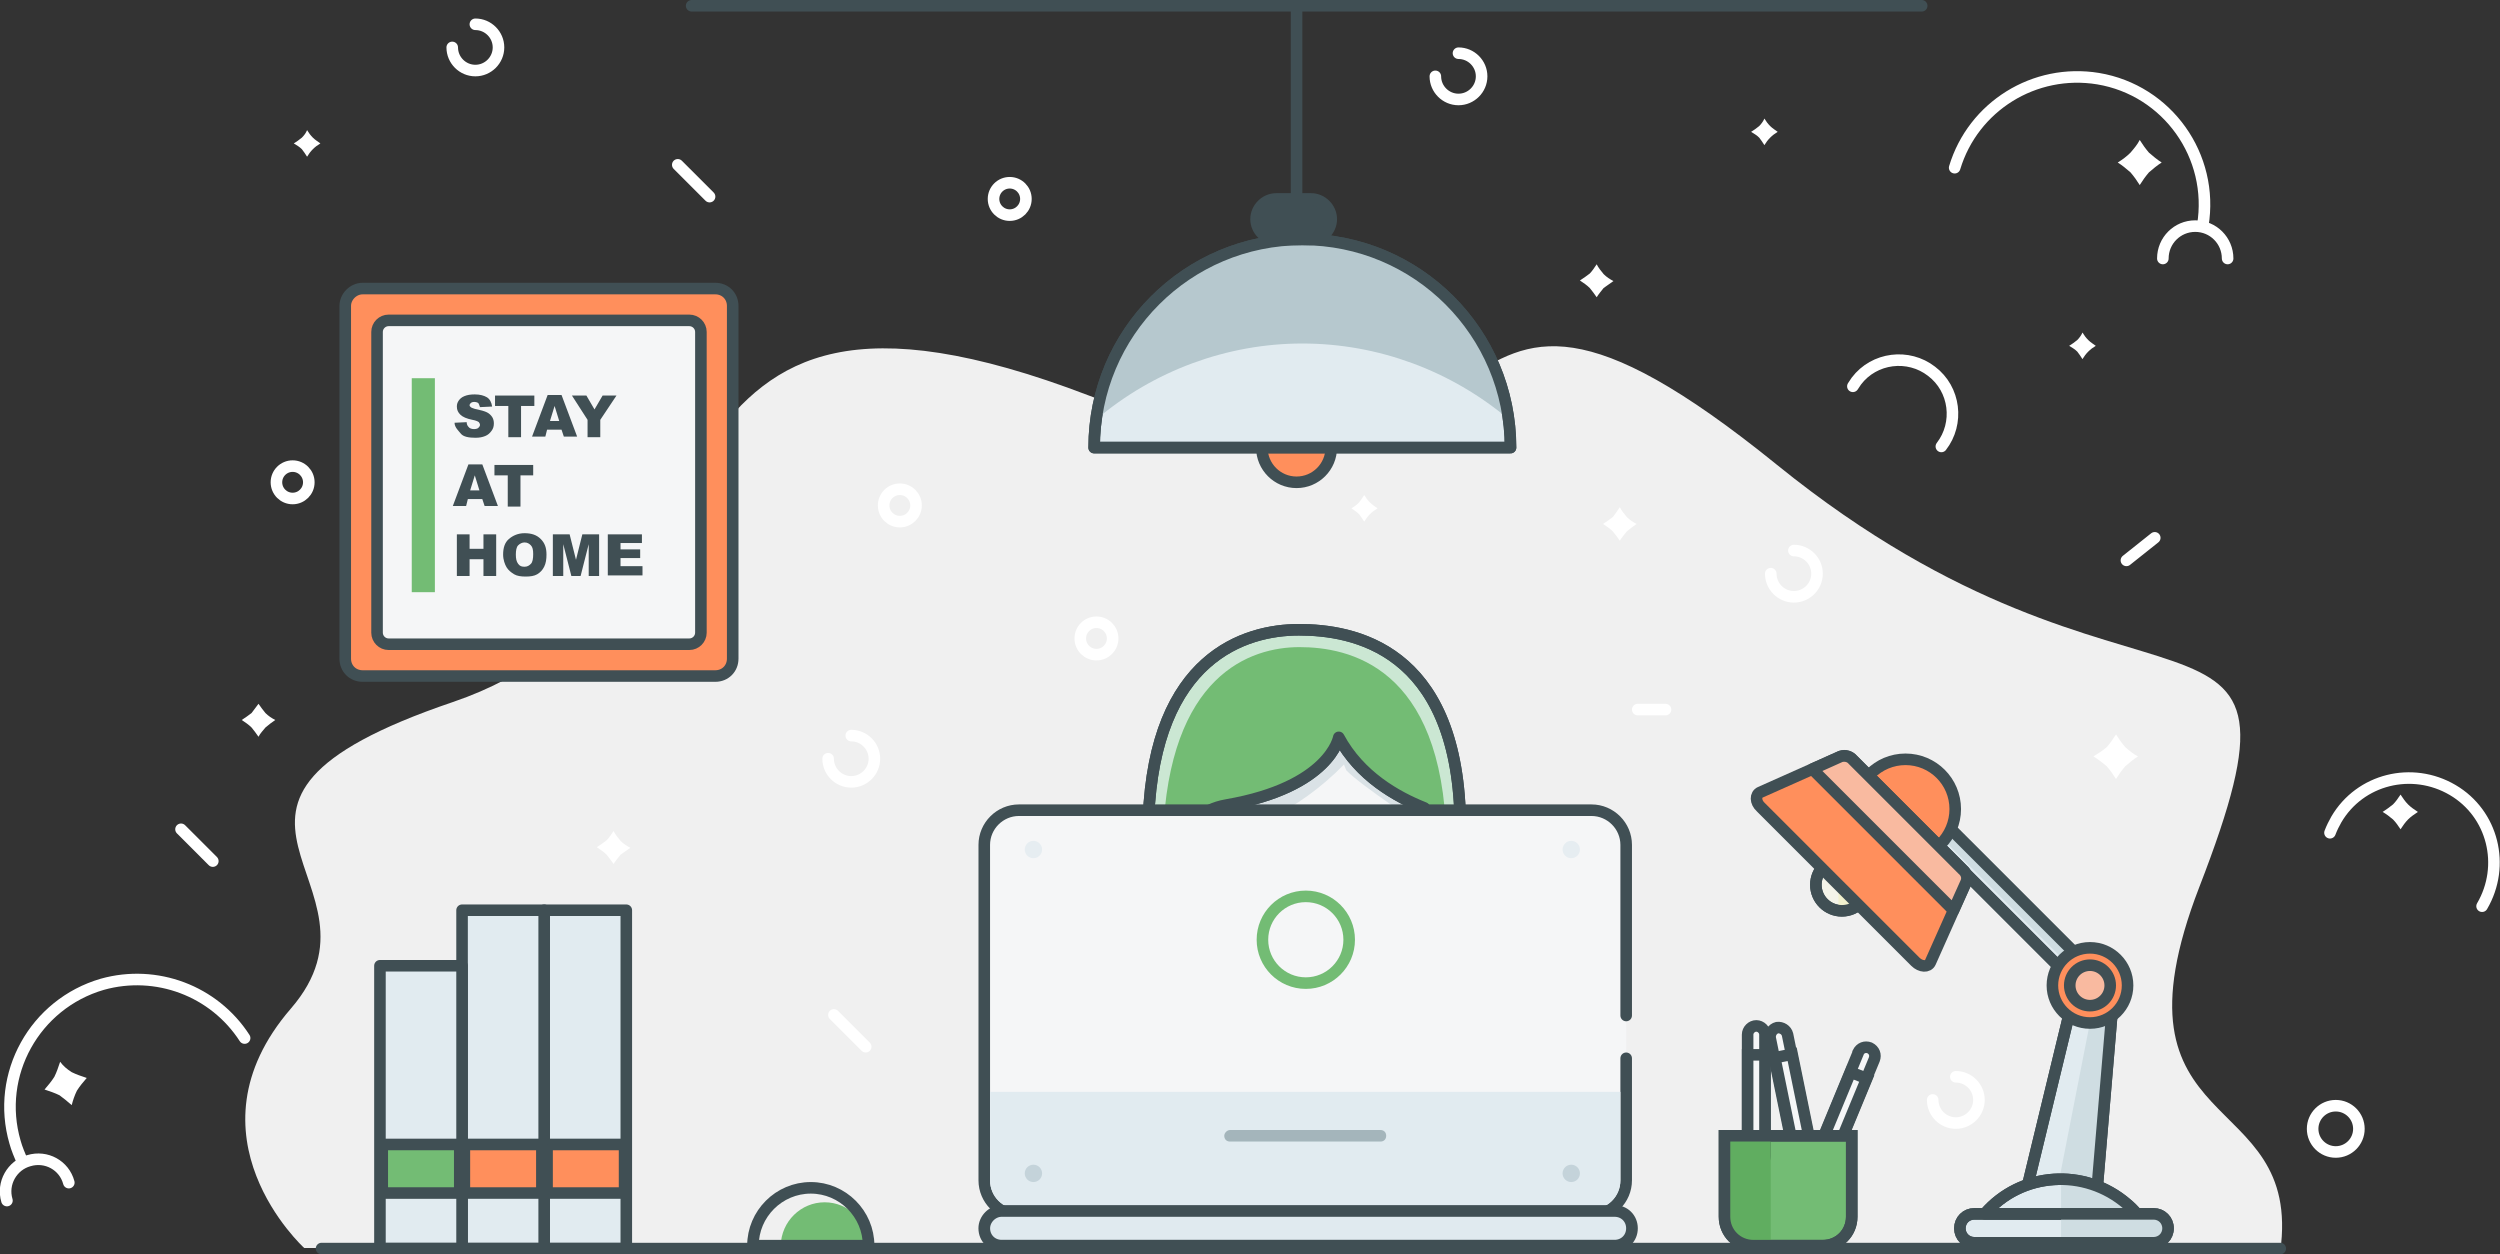 <?xml version="1.0" encoding="utf-8"?>
<!-- Generator: Adobe Illustrator 24.0.2, SVG Export Plug-In . SVG Version: 6.00 Build 0)  -->
<svg version="1.1" id="Layer_1" xmlns="http://www.w3.org/2000/svg" xmlns:xlink="http://www.w3.org/1999/xlink" x="0px" y="0px"
	 viewBox="0 0 432.3 216.9" style="enable-background:new 0 0 432.3 216.9;" xml:space="preserve">
<rect x="0" y="0" width="432.3" height="216.9" fill="#333333" stroke="none"/>
<style type="text/css">
	.st0{fill:none;stroke:#73BC74;stroke-width:2;stroke-linecap:round;stroke-linejoin:round;}
	.st1{fill-rule:evenodd;clip-rule:evenodd;fill:#F0F0F0;}
	.st2{fill-rule:evenodd;clip-rule:evenodd;fill:#73BC74;}
	.st3{fill:none;stroke:#404F54;stroke-width:2;stroke-linecap:round;}
	.st4{fill-rule:evenodd;clip-rule:evenodd;fill:#73BC74;stroke:#404F54;stroke-width:2;stroke-miterlimit:10;}
	.st5{fill:#404F54;stroke:#404F54;stroke-width:2;stroke-linecap:round;}
	.st6{fill-rule:evenodd;clip-rule:evenodd;fill:#F5F6F7;stroke:#404F54;stroke-width:2;stroke-linecap:round;}
	.st7{fill-rule:evenodd;clip-rule:evenodd;fill:#FF8F5C;stroke:#404F54;stroke-width:2;stroke-linecap:round;}
	.st8{fill:none;stroke:#404F54;stroke-width:2;stroke-linecap:round;stroke-linejoin:round;}
	.st9{fill-rule:evenodd;clip-rule:evenodd;fill:#404F54;}
	.st10{fill-rule:evenodd;clip-rule:evenodd;fill:#DAE2E6;}
	.st11{fill-rule:evenodd;clip-rule:evenodd;fill:#CBE7D3;stroke:#404F54;stroke-width:2;stroke-miterlimit:10;}
	.st12{fill:#E0EAEF;stroke:#404F54;stroke-width:2;stroke-linecap:round;}
	.st13{fill-rule:evenodd;clip-rule:evenodd;fill:#E1EBF0;}
	.st14{fill:none;stroke:#73BC74;stroke-width:2;stroke-linecap:round;}
	.st15{fill:#E6EDF1;}
	.st16{fill:#C4D3DA;}
	.st17{fill-rule:evenodd;clip-rule:evenodd;fill:#A4B5BB;}
	.st18{fill:#E0EAEF;stroke:#404F54;stroke-width:2.018;stroke-linecap:round;}
	.st19{fill-rule:evenodd;clip-rule:evenodd;fill:#FFFFFF;}
	.st20{fill-rule:evenodd;clip-rule:evenodd;fill:#DAE2E6;stroke:#FFFFFF;stroke-width:2;stroke-linecap:round;}
	.st21{fill:none;stroke:#FFFFFF;stroke-width:2;stroke-linecap:round;stroke-linejoin:round;}
	.st22{fill:#E1EBF0;stroke:#404F54;stroke-width:2;stroke-linecap:round;stroke-linejoin:round;}
	.st23{fill:#CFDDE2;}
	.st24{fill:#F4F4E9;stroke:#404F54;stroke-width:2;stroke-miterlimit:10;}
	.st25{fill:#FF8F5C;stroke:#404F54;stroke-width:2;stroke-linecap:round;stroke-linejoin:round;}
	.st26{fill:#F2F1CE;}
	.st27{fill:none;stroke:#404F54;stroke-width:2;stroke-miterlimit:10;}
	.st28{fill:#F9BAA0;stroke:#404F54;stroke-width:2;stroke-linecap:round;stroke-linejoin:round;}
	.st29{fill:#73BC74;stroke:#404F54;stroke-width:2;stroke-miterlimit:10;}
	.st30{fill-rule:evenodd;clip-rule:evenodd;fill:#404F54;stroke:#404F54;stroke-width:2;stroke-linecap:round;}
	
		.st31{fill-rule:evenodd;clip-rule:evenodd;fill:#E1EBF0;stroke:#404F54;stroke-width:2;stroke-linecap:round;stroke-linejoin:round;}
	.st32{fill-rule:evenodd;clip-rule:evenodd;fill:#B6C8CE;}
	.st33{fill:#404F54;stroke:#404F54;stroke-width:2;stroke-linecap:round;stroke-linejoin:round;}
	.st34{fill:#F5F6F7;stroke:#404F54;stroke-width:2;stroke-linecap:round;}
	.st35{fill:#73BC74;}
	.st36{fill:#60AD60;}
	.st37{fill:#404F54;}
</style>
<title>tutor-img-157h</title>
<path id="Path-63" class="st0" d="M182.9,123.8l-4.6-9"/>
<path id="Path-64" class="st0" d="M193.9,124.4l2.7-8.5"/>
<path id="Path-65" class="st0" d="M175,132.8l-7-2.2"/>
<path id="Path-70" class="st1" d="M52.6,215.8c0,0-21.3-19.4-2.3-41.4s-25-35,28-53s29-84,110-53s52.5-41.9,119,12
	c63,51,95.4,15.2,73,73c-17,44,18,34,14,63"/>
<path class="st2" d="M142.6,207.9c-4.1,0-7.5,3.3-7.6,7.5h15.3C150.1,211.2,146.7,207.9,142.6,207.9z"/>
<path id="Combined-Shape-Copy-2" class="st3" d="M150.2,215.4c0-5.5-4.5-10-10-10c-5.5,0-10,4.5-10,10H150.2z"/>
<polygon class="st4" points="206.9,159.7 245.6,159.7 245.6,175 205.4,175 205.9,159.4 "/>
<circle id="Oval-5-Copy-3" class="st5" cx="246.3" cy="145.6" r="4.3"/>
<path id="Rectangle-31-Copy-6" class="st6" d="M225.6,158.2L225.6,158.2c3.1,0,5.6,2.5,5.6,5.6v8.9c0,3.1-2.5,5.6-5.6,5.6l0,0
	c-3.1,0-5.6-2.5-5.6-5.6v-8.9C220,160.7,222.5,158.2,225.6,158.2z"/>
<path id="Rectangle-31" class="st6" d="M225.6,115.8L225.6,115.8c11.6,0,21.1,9.4,21.1,21.1c0,0,0,0,0,0V149c0,11.6-9.4,21-21,21
	c0,0,0,0-0.1,0l0,0c-11.6,0-21-9.4-21.1-21v-12.1C204.6,125.2,214,115.8,225.6,115.8L225.6,115.8z"/>
<path id="Oval-5-Copy-2" class="st7" d="M221.9,158.9c0,2.2,1.8,4,4,4c2.2,0,4-1.8,4-4H221.9z"/>
<path id="Path-84" class="st8" d="M204.7,142.6l-0.1,9.7c0.1,6.5,8.2,10,11.8,10"/>
<path id="Rectangle-2" class="st9" d="M215.6,160.8h1.6c0.9,0,1.6,0.7,1.6,1.6l0,0c0,0.9-0.7,1.6-1.5,1.6c0,0,0,0,0,0h-1.6
	c-0.9,0-1.6-0.7-1.6-1.5c0,0,0,0,0,0l0,0C214.1,161.5,214.7,160.8,215.6,160.8z"/>
<path class="st10" d="M234.1,125.6c-0.6-1.5-1.4-2.9-2.5-4.1l-11.6,2l-17,14.5l-0.8,11.4l1.4-3.2c10.9-1.1,21.1-6.1,28.8-14l0.4,1
	c2.6,2.7,13,9.5,13,9.5v-13.4L234.1,125.6z"/>
<path class="st11" d="M224.6,108.9c-9.3,0-24.9,4.7-26,32.5s1.7,33.6,1.7,33.6l14,0.4c0,0-20.1-33.1-2.2-36.2s19.4-11.7,19.4-11.7
	c3.6,6.7,10,10.3,14.8,12.2l0,0v1.6c0.8,25.5-7.8,21.2-8.8,34s4.9,18.3,4.9,18.3c10.1-9.3,10.1-43.8,10.1-43.8v-8.3
	C251.8,112,233.9,108.9,224.6,108.9z"/>
<path class="st2" d="M240.2,166.8l-0.2,0.4L240.2,166.8z"/>
<path class="st2" d="M211.8,170.9l0.1,0.1L211.8,170.9z"/>
<path class="st2" d="M240.7,166.1l-0.3,0.4L240.7,166.1z"/>
<path class="st2" d="M211.5,170.2L211.5,170.2L211.5,170.2z"/>
<path class="st2" d="M211.1,169.4L211.1,169.4L211.1,169.4z"/>
<path class="st2" d="M210.6,168.5l0.1,0.2L210.6,168.5z"/>
<path class="st2" d="M238.3,170.9l-0.1,0.5L238.3,170.9z"/>
<path class="st2" d="M212.2,171.7L212.2,171.7L212.2,171.7z"/>
<path class="st2" d="M238.1,171.7c0,0.2-0.1,0.4-0.1,0.6C238,172.1,238.1,171.9,238.1,171.7z"/>
<path class="st2" d="M250.1,153.3v-8.4c-0.7-29.8-17-33-25.4-33s-22.6,4.7-23.6,32.8c-0.6,17.1,0.1,26,0.8,30.3l12.5,0.3h-0.9
	c-1.1-2.2-2.4-5.2-3.6-8.5l0,0c-4.6-10-9.7-25.6,2.3-27.7c17.9-3.1,19.4-11.7,19.4-11.7c3.6,6.7,10,10.3,14.8,12.2l0,0v1.6
	c0.4,12.9-1.6,18.1-3.8,21.9c-1.4,4.1-3.2,6.1-4.6,9.1c-0.2,1-0.4,2-0.4,3.1c-1,12.8,4.9,18.3,4.9,18.3c0.9-0.9,1.8-1.9,2.5-3
	C250.1,177,250.1,153.3,250.1,153.3z"/>
<path class="st2" d="M239.6,167.9l-0.2,0.4L239.6,167.9z"/>
<path class="st2" d="M238.6,170.2c-0.1,0.2-0.1,0.3-0.2,0.5C238.5,170.6,238.5,170.4,238.6,170.2z"/>
<path class="st2" d="M239.9,167.4l-0.2,0.4L239.9,167.4z"/>
<path class="st2" d="M239.3,168.5c-0.2,0.5-0.5,1-0.7,1.6C238.8,169.5,239.1,169,239.3,168.5z"/>
<path class="st2" d="M210.2,167.7c0,0.1,0,0.1,0.1,0.1C210.3,167.8,210.2,167.8,210.2,167.7z"/>
<path class="st2" d="M214.3,175.3L214.3,175.3z"/>
<path class="st2" d="M252.5,149.8L252.5,149.8z"/>
<path class="st2" d="M252.4,154.5c-0.3,8.3-1.7,25.5-6.8,34.9C250.8,180,252.1,162.8,252.4,154.5z"/>
<path class="st2" d="M244.9,190.6c0.2-0.4,0.5-0.8,0.7-1.2C245.4,189.8,245.1,190.2,244.9,190.6z"/>
<path class="st2" d="M252.5,150.2L252.5,150.2z"/>
<path class="st2" d="M252.5,151.1c0,0.8-0.1,2-0.1,3.4C252.5,153,252.5,151.9,252.5,151.1z"/>
<path class="st2" d="M252.5,150.6c0,0.2,0,0.3,0,0.5C252.5,150.9,252.5,150.7,252.5,150.6z"/>
<path class="st2" d="M213.2,173.5L213.2,173.5L213.2,173.5z"/>
<path class="st2" d="M212.6,172.4L212.6,172.4z"/>
<path class="st2" d="M213,173l-0.1-0.1L213,173z"/>
<path class="st2" d="M213.5,174L213.5,174z"/>
<path class="st2" d="M214.1,175L214.1,175z"/>
<path class="st2" d="M214.2,175.2L214.2,175.2L214.2,175.2z"/>
<path class="st2" d="M213.8,174.4L213.8,174.4L213.8,174.4z"/>
<path class="st2" d="M213.9,174.7L213.9,174.7L213.9,174.7z"/>
<path class="st8" d="M224.6,108.9c-9.3,0-24.9,4.7-26,32.5s1.7,33.6,1.7,33.6l14,0.4c0,0-20.1-33.1-2.2-36.2s19.4-11.7,19.4-11.7
	c3.6,6.7,10,10.3,14.8,12.2l0,0v1.6c0.8,25.5-7.8,21.2-8.8,34s4.9,18.3,4.9,18.3c10.1-9.3,10.1-43.8,10.1-43.8v-8.3
	C251.8,112,233.9,108.9,224.6,108.9z"/>
<path class="st8" d="M210.9,147.4c0,0,4.7-4.7,9.3,0"/>
<path class="st8" d="M231.2,147.4c0,0,4.7-4.7,9.3,0"/>
<path id="Rectangle-10" class="st12" d="M189.9,209.6h73c1.1,0,2,0.9,2,2v2c0,1.1-0.9,2-2,2h-73c-1.1,0-2-0.9-2-2v-2
	C187.9,210.5,188.8,209.6,189.9,209.6z"/>
<path id="Rectangle-3" class="st6" d="M281.2,183v21.1c0,3.3-2.7,6-6,6h-99c-3.3,0-6-2.7-6-6v-58l0,0c0-3.3,2.7-6,6-6h99
	c3.3,0,6,2.7,6,6v29.5"/>
<path id="Rectangle-9" class="st13" d="M171.2,188.8h109v15.3c0,2.8-2.2,5-5,5h-99c-2.8,0-5-2.2-5-5V188.8z"/>
<circle id="Oval-9" class="st14" cx="225.8" cy="162.5" r="7.5"/>
<circle id="Oval" class="st15" cx="178.7" cy="146.9" r="1.5"/>
<circle id="Oval-Copy" class="st15" cx="271.7" cy="146.9" r="1.5"/>
<circle id="Oval-Copy-3" class="st16" cx="178.7" cy="202.9" r="1.5"/>
<path id="Rectangle-7" class="st17" d="M212.7,195.4h26c0.6,0,1,0.4,1,1l0,0c0,0.6-0.4,1-1,1h-26c-0.6,0-1-0.4-1-1l0,0
	C211.7,195.9,212.2,195.4,212.7,195.4z"/>
<circle id="Oval-Copy-2" class="st16" cx="271.7" cy="202.9" r="1.5"/>
<path class="st18" d="M173.2,209.4h106c1.7,0,3,1.3,3,3l0,0c0,1.7-1.3,3-3,3h-106c-1.7,0-3-1.3-3-3l0,0
	C170.2,210.8,171.6,209.4,173.2,209.4z"/>
<path id="Polygon" class="st19" d="M44.7,121.7c0.4,0.6,0.8,1.1,1.2,1.6c0.5,0.5,1.1,0.9,1.7,1.2c-0.6,0.4-1.1,0.8-1.7,1.3
	c-0.4,0.5-0.9,1-1.2,1.6c-0.4-0.6-0.8-1.1-1.2-1.6c-0.5-0.5-1.1-0.9-1.7-1.3c0.6-0.4,1.2-0.8,1.7-1.2
	C43.9,122.8,44.3,122.2,44.7,121.7z"/>
<path id="Polygon-Copy-9" class="st19" d="M415.1,137.4c0.4,0.6,0.8,1.2,1.3,1.7c0.5,0.5,1.1,0.9,1.7,1.3c-0.6,0.4-1.2,0.8-1.7,1.3
	c-0.5,0.5-0.9,1.1-1.3,1.7c-0.4-0.6-0.8-1.2-1.3-1.7c-0.6-0.5-1.1-0.9-1.8-1.3c0.6-0.4,1.2-0.8,1.8-1.3
	C414.3,138.6,414.7,138,415.1,137.4z"/>
<path id="Polygon-Copy-4" class="st19" d="M365.9,127c0.5,0.8,1,1.5,1.6,2.2c0.7,0.6,1.4,1.2,2.2,1.6c-0.8,0.5-1.5,1.1-2.2,1.7
	c-0.6,0.7-1.1,1.4-1.6,2.2c-0.5-0.8-1-1.5-1.6-2.2c-0.7-0.6-1.5-1.2-2.3-1.7c0.8-0.5,1.6-1,2.3-1.6
	C364.9,128.5,365.4,127.8,365.9,127z"/>
<path id="Polygon-Copy-8" class="st19" d="M370,24.2c0.5,0.8,1,1.5,1.6,2.2c0.7,0.6,1.4,1.2,2.2,1.7c-0.8,0.5-1.5,1.1-2.2,1.7
	c-0.6,0.7-1.1,1.4-1.6,2.2c-0.5-0.8-1-1.5-1.6-2.2c-0.7-0.6-1.4-1.2-2.2-1.7c0.8-0.5,1.5-1,2.2-1.7C369,25.7,369.6,25,370,24.2z"/>
<path id="Polygon-Copy-3" class="st19" d="M276.1,45.7c0.3,0.6,0.7,1.1,1.2,1.7c0.5,0.5,1.1,0.9,1.7,1.2c-0.6,0.4-1.1,0.8-1.7,1.2
	c-0.4,0.5-0.9,1.1-1.2,1.6c-0.4-0.6-0.8-1.1-1.2-1.6c-0.5-0.5-1.1-0.9-1.7-1.3c0.6-0.4,1.2-0.8,1.7-1.2
	C275.3,46.9,275.7,46.3,276.1,45.7z"/>
<path id="Polygon-Copy-2" class="st19" d="M305.1,20.5c0.3,0.5,0.6,0.9,1,1.3c0.4,0.4,0.9,0.7,1.3,1c-0.5,0.3-0.9,0.6-1.3,1
	c-0.4,0.4-0.7,0.8-1,1.3c-0.3-0.5-0.6-0.9-0.9-1.3c-0.4-0.4-0.9-0.7-1.4-1c0.5-0.3,0.9-0.6,1.4-1C304.5,21.5,304.9,21,305.1,20.5z"
	/>
<path id="Polygon-Copy-5" class="st19" d="M235.9,85.6c0.3,0.5,0.6,0.9,1,1.3c0.4,0.4,0.9,0.7,1.3,1c-0.5,0.3-0.9,0.6-1.3,1
	c-0.4,0.4-0.7,0.8-1,1.3c-0.3-0.5-0.6-0.9-0.9-1.3c-0.4-0.4-0.9-0.7-1.3-1c0.5-0.3,0.9-0.6,1.3-1C235.3,86.5,235.6,86.1,235.9,85.6z
	"/>
<path id="Path-66" class="st20" d="M367.7,96.9l4.9-3.9"/>
<path id="Path-67" class="st20" d="M122.7,34l-5.5-5.5"/>
<path id="Path-67-Copy" class="st20" d="M36.8,148.9l-5.5-5.5"/>
<path id="Path-69" class="st20" d="M283.2,122.7h4.8"/>
<path id="Oval-22-Copy-10" class="st21" d="M429.2,156.7c4.1-7,1.9-16-5.1-20.1c-7-4.1-16-1.9-20.1,5.1c-0.4,0.7-0.8,1.5-1.1,2.3"/>
<path id="Oval-22-Copy-3" class="st21" d="M78.2,8.2c0,2.2,1.8,4,4,4l0,0c2.2,0,4-1.8,4-4s-1.8-4-4-4"/>
<circle id="Oval-22-Copy-8" class="st21" cx="403.9" cy="195.2" r="4"/>
<circle id="Oval-22-Copy-7" class="st21" cx="174.6" cy="34.4" r="2.8"/>
<path id="Oval-22-Copy-6" class="st21" d="M380.9,39c2-12-6.1-23.4-18.1-25.4c-11-1.8-21.6,4.8-24.8,15.4"/>
<path id="Oval-22-Copy-9" class="st21" d="M385.2,44.7c0-3.1-2.5-5.6-5.6-5.6c-3.1,0-5.6,2.5-5.6,5.6"/>
<path id="Oval-22-Copy-5" class="st21" d="M335.7,77.2c3.1-4,2.4-9.9-1.7-13c-4-3.1-9.9-2.4-13,1.7c-0.2,0.3-0.4,0.6-0.6,0.9"/>
<path id="Polygon-Copy-8-2" class="st19" d="M12.4,185.4c0.8,0.4,1.7,0.7,2.6,1c-0.6,0.7-1.2,1.4-1.7,2.2c-0.4,0.8-0.7,1.7-0.9,2.5
	c-0.7-0.6-1.4-1.2-2.1-1.7c-0.8-0.4-1.7-0.7-2.6-1c0.6-0.7,1.2-1.4,1.7-2.2c0.4-0.8,0.7-1.7,1-2.6C10.9,184.3,11.6,184.9,12.4,185.4
	z"/>
<path id="Oval-22-Copy-6-2" class="st21" d="M42.3,179.5c-5.3-8.2-15.3-11.9-24.6-9.3C6,173.6-0.8,185.8,2.6,197.5
	c0.3,1.1,0.8,2.3,1.3,3.4"/>
<path id="Oval-22-Copy-9-2" class="st21" d="M11.9,204.5c-0.8-3-3.9-4.7-6.9-3.8c-2.9,0.8-4.7,3.9-3.8,6.9"/>
<circle id="Oval-22-Copy-7-2" class="st21" cx="155.6" cy="87.4" r="2.8"/>
<circle id="Oval-22-Copy-7-3" class="st21" cx="189.6" cy="110.4" r="2.8"/>
<path id="Path-67-2" class="st20" d="M149.7,181l-5.5-5.5"/>
<path id="Polygon-Copy-3-2" class="st19" d="M280.1,87.7c0.3,0.6,0.7,1.1,1.2,1.7c0.5,0.5,1.1,0.9,1.7,1.2c-0.6,0.4-1.1,0.8-1.7,1.3
	c-0.4,0.5-0.9,1.1-1.2,1.6c-0.4-0.6-0.8-1.1-1.2-1.6c-0.5-0.5-1.1-0.9-1.7-1.3c0.6-0.4,1.2-0.8,1.7-1.2
	C279.3,88.9,279.7,88.3,280.1,87.7z"/>
<path id="Polygon-Copy-3-3" class="st19" d="M106.1,143.7c0.3,0.6,0.7,1.1,1.2,1.7c0.5,0.5,1.1,0.9,1.7,1.2
	c-0.6,0.4-1.1,0.8-1.7,1.2c-0.4,0.5-0.9,1.1-1.2,1.6c-0.4-0.6-0.8-1.1-1.2-1.6c-0.5-0.5-1.1-0.9-1.7-1.3c0.6-0.4,1.2-0.8,1.7-1.2
	C105.3,144.9,105.7,144.3,106.1,143.7z"/>
<path id="Oval-22-Copy-3-2" class="st21" d="M334.2,190.2c0,2.2,1.8,4,4,4l0,0c2.2,0,4-1.8,4-4s-1.8-4-4-4"/>
<path id="Oval-22-Copy-3-3" class="st21" d="M143.2,131.2c0,2.2,1.8,4,4,4l0,0c2.2,0,4-1.8,4-4s-1.8-4-4-4"/>
<path id="Oval-22-Copy-3-4" class="st21" d="M248.2,13.2c0,2.2,1.8,4,4,4l0,0c2.2,0,4-1.8,4-4s-1.8-4-4-4"/>
<path id="Polygon-Copy-2-2" class="st19" d="M360.1,57.5c0.3,0.5,0.6,0.9,1,1.3c0.4,0.4,0.9,0.7,1.3,1c-0.5,0.3-0.9,0.6-1.3,1
	c-0.4,0.4-0.7,0.8-1,1.3c-0.3-0.5-0.6-0.9-0.9-1.3c-0.4-0.4-0.9-0.7-1.4-1c0.5-0.3,0.9-0.6,1.4-1C359.5,58.5,359.9,58,360.1,57.5z"
	/>
<path id="Oval-22-Copy-3-5" class="st21" d="M306.2,99.2c0,2.2,1.8,4,4,4l0,0c2.2,0,4-1.8,4-4s-1.8-4-4-4"/>
<path id="Polygon-Copy-2-3" class="st19" d="M53.1,22.5c0.3,0.5,0.6,0.9,1,1.3c0.4,0.4,0.9,0.7,1.3,1c-0.5,0.3-0.9,0.6-1.3,1
	c-0.4,0.4-0.7,0.8-1,1.3c-0.3-0.5-0.6-0.9-0.9-1.3c-0.4-0.4-0.9-0.7-1.4-1c0.5-0.3,0.9-0.6,1.4-1C52.6,23.4,52.9,23,53.1,22.5z"/>
<circle id="Oval-22-Copy-7-4" class="st21" cx="50.6" cy="83.4" r="2.8"/>
<rect x="347.1" y="137.4" transform="matrix(0.707 -0.707 0.707 0.707 -9.132 292.794)" class="st22" width="3.6" height="40"/>
<rect x="348.3" y="136.9" transform="matrix(0.707 -0.707 0.707 0.707 -8.63 293.009)" class="st23" width="2.1" height="40"/>
<rect x="347.1" y="137.4" transform="matrix(0.707 -0.707 0.707 0.707 -9.132 292.794)" class="st8" width="3.6" height="40"/>
<circle class="st24" cx="318.5" cy="153" r="4.5"/>
<circle class="st25" cx="329.5" cy="139.9" r="8.6"/>
<path class="st26" d="M322.4,152.8c0,2.5-2,4.5-4.5,4.5c0,0,0,0,0,0v-9C320.3,148.3,322.4,150.3,322.4,152.8z"/>
<circle class="st27" cx="318.5" cy="153" r="4.5"/>
<path class="st25" d="M304.5,139.6l26.7,26.7c0.9,0.9,2.2,1,2.6,0.1l6.2-13.9c0.2-0.8,0-1.6-0.6-2.1l-19-19
	c-0.5-0.6-1.3-0.9-2.1-0.6l-13.9,6.2C303.5,137.4,303.5,138.7,304.5,139.6z"/>
<path class="st28" d="M313.4,133l4.9-2.2c0.8-0.2,1.6,0,2.1,0.6l19,19c0.6,0.5,0.9,1.3,0.6,2.1l-2.2,4.9L313.4,133z"/>
<polygon class="st22" points="350.4,205.9 359,170.4 365.4,172.8 362.6,205.9 "/>
<polygon class="st23" points="362.4,171.7 365.4,172.8 362.6,205.9 355.7,205.9 "/>
<polygon class="st8" points="350.4,205.9 359,170.4 365.4,172.8 362.6,205.9 "/>
<circle class="st25" cx="361.4" cy="170.4" r="6.5"/>
<circle class="st28" cx="361.4" cy="170.4" r="3.5"/>
<path class="st22" d="M343.2,209.9c6.3-7.3,17.3-8,24.6-1.7c0.6,0.5,1.2,1.1,1.7,1.7H343.2z"/>
<path class="st22" d="M372.4,214.9h-31c-1.4,0-2.5-1.1-2.5-2.5l0,0c0-1.4,1.1-2.5,2.5-2.5h31c1.4,0,2.5,1.1,2.5,2.5l0,0
	C374.9,213.8,373.8,214.9,372.4,214.9z"/>
<path class="st23" d="M356.4,203.9c5.1,0,9.9,2.2,13.2,6h-13.2V203.9z"/>
<path class="st8" d="M343.2,209.9c6.3-7.3,17.3-8,24.6-1.7c0.6,0.5,1.2,1.1,1.7,1.7H343.2z"/>
<path class="st23" d="M356.4,209.9h16c1.4,0,2.5,1.1,2.5,2.5s-1.1,2.5-2.5,2.5h-16V209.9z"/>
<path class="st8" d="M372.4,214.9h-31c-1.4,0-2.5-1.1-2.5-2.5l0,0c0-1.4,1.1-2.5,2.5-2.5h31c1.4,0,2.5,1.1,2.5,2.5l0,0
	C374.9,213.8,373.8,214.9,372.4,214.9z"/>
<circle class="st25" cx="224.2" cy="77.4" r="6"/>
<rect x="94.1" y="157.4" class="st22" width="14.2" height="58.5"/>
<rect x="94.6" y="197.9" class="st25" width="13.4" height="8.4"/>
<rect x="79.9" y="157.4" class="st22" width="14.2" height="58.5"/>
<rect x="80.3" y="197.9" class="st25" width="13.4" height="8.4"/>
<rect x="65.7" y="167" class="st22" width="14.2" height="48.9"/>
<rect x="66.1" y="197.9" class="st29" width="13.4" height="8.4"/>
<path id="Path-70-2" class="st30" d="M119.6,1h212.7"/>
<line class="st8" x1="224.2" y1="1.4" x2="224.2" y2="43.4"/>
<path class="st31" d="M225.2,41.4c-19.9,0-36,16.1-36,36h72C261.2,57.5,245.1,41.4,225.2,41.4z"/>
<path class="st32" d="M225.2,59.4c13.1,0,25.7,4.7,35.7,13.1c-2.7-19.7-20.8-33.5-40.5-30.8c-16,2.2-28.6,14.8-30.8,30.8
	C199.5,64.1,212.2,59.4,225.2,59.4z"/>
<path class="st8" d="M225.2,41.4c-19.9,0-36,16.1-36,36h72C261.2,57.5,245.1,41.4,225.2,41.4z"/>
<path class="st33" d="M220.7,34.4h6c1.9,0,3.5,1.6,3.5,3.5l0,0c0,1.9-1.6,3.5-3.5,3.5h-6c-1.9,0-3.5-1.6-3.5-3.5l0,0
	C217.2,36,218.8,34.4,220.7,34.4z"/>
<path class="st25" d="M62.7,49.9h61c1.7,0,3,1.3,3,3v61c0,1.7-1.3,3-3,3h-61c-1.7,0-3-1.3-3-3v-61C59.7,51.3,61.1,49.9,62.7,49.9z"
	/>
<path class="st34" d="M67.2,55.4h52c1.1,0,2,0.9,2,2v52c0,1.1-0.9,2-2,2h-52c-1.1,0-2-0.9-2-2v-52C65.2,56.3,66.1,55.4,67.2,55.4z"
	/>
<rect x="71.2" y="65.4" class="st35" width="4" height="37"/>
<path class="st34" d="M317.4,199.4l6.7-16.2c0.3-0.8,0-1.6-0.8-2c-0.8-0.3-1.6,0-2,0.8c0,0,0,0,0,0.1l-6.7,16.2L317.4,199.4z"/>
<path class="st34" d="M320,185.4l-6.7,16.2c-0.3,0.8,0.1,1.6,0.9,1.9c0.7,0.3,1.6-0.1,1.9-0.8l6.7-16.2L320,185.4z"/>
<path class="st34" d="M312.6,196l-3.5-17.1c-0.2-0.8-1-1.3-1.8-1.2c-0.8,0.2-1.3,1-1.2,1.8l3.5,17.1L312.6,196z"/>
<path class="st34" d="M306.9,182.9l3.5,17.1c0.2,0.8,1,1.3,1.8,1.2c0.8-0.2,1.3-1,1.2-1.8l-3.5-17.1L306.9,182.9z"/>
<path class="st29" d="M298.2,196.4v14c0,2.8,2.2,5,5,5h12c2.8,0,5-2.2,5-5v-14H298.2z"/>
<path class="st34" d="M305.2,196.4v-17.5c0-0.8-0.7-1.5-1.5-1.5s-1.5,0.7-1.5,1.5v17.5H305.2z"/>
<path class="st34" d="M302.2,182.4v17.5c0,0.8,0.7,1.5,1.5,1.5s1.5-0.7,1.5-1.5v-17.5H302.2z"/>
<path class="st36" d="M306.2,196.4h-8v14c0,2.8,2.2,5,5,5h3V196.4z"/>
<path class="st27" d="M298.2,196.4v14c0,2.8,2.2,5,5,5h12c2.8,0,5-2.2,5-5v-14H298.2z"/>
<path id="Path-70-3" class="st30" d="M55.6,215.9h338.7"/>
<g>
	<path class="st37" d="M78.6,73.1l2.1-0.1c0,0.3,0.1,0.6,0.3,0.8c0.2,0.3,0.6,0.4,1,0.4c0.3,0,0.6-0.1,0.7-0.2s0.3-0.3,0.3-0.5
		c0-0.2-0.1-0.4-0.2-0.5s-0.5-0.3-1.1-0.4c-1-0.2-1.7-0.5-2.1-0.9c-0.4-0.4-0.6-0.8-0.6-1.4c0-0.4,0.1-0.7,0.3-1s0.5-0.6,1-0.8
		s1-0.3,1.8-0.3c0.9,0,1.6,0.2,2.1,0.5s0.8,0.9,0.9,1.6l-2.1,0.1c-0.1-0.3-0.2-0.6-0.3-0.7s-0.4-0.2-0.7-0.2c-0.3,0-0.5,0.1-0.6,0.2
		s-0.2,0.2-0.2,0.4c0,0.1,0.1,0.2,0.2,0.3c0.1,0.1,0.4,0.2,0.7,0.3c1,0.2,1.7,0.4,2.1,0.6s0.7,0.5,0.9,0.8s0.3,0.7,0.3,1.1
		c0,0.5-0.1,0.9-0.4,1.3s-0.6,0.7-1.1,0.9s-1,0.3-1.7,0.3c-1.2,0-2.1-0.2-2.5-0.7S78.6,73.9,78.6,73.1z"/>
	<path class="st37" d="M85.7,68.4h6.7v1.8h-2.3v5.4h-2.2v-5.4h-2.3V68.4z"/>
	<path class="st37" d="M97.1,74.3h-2.5l-0.3,1.2H92l2.7-7.2h2.4l2.7,7.2h-2.3L97.1,74.3z M96.7,72.8l-0.8-2.6l-0.8,2.6H96.7z"/>
	<path class="st37" d="M98.9,68.4h2.5l1.4,2.4l1.4-2.4h2.4l-2.8,4.2v3h-2.2v-3L98.9,68.4z"/>
	<path class="st37" d="M83.4,86.3h-2.5l-0.3,1.2h-2.3l2.7-7.2h2.4l2.7,7.2h-2.3L83.4,86.3z M82.9,84.8l-0.8-2.6l-0.8,2.6H82.9z"/>
	<path class="st37" d="M85.5,80.4h6.7v1.8H90v5.4h-2.2v-5.4h-2.3V80.4z"/>
	<path class="st37" d="M79,92.4h2.2v2.5h2.4v-2.5h2.2v7.2h-2.2v-2.9h-2.4v2.9H79V92.4z"/>
	<path class="st37" d="M87,95.9c0-1.2,0.3-2.1,1-2.7s1.6-1,2.7-1c1.2,0,2.1,0.3,2.8,1s1,1.5,1,2.7c0,0.8-0.1,1.5-0.4,2.1
		s-0.7,1-1.2,1.3s-1.2,0.4-2,0.4c-0.8,0-1.5-0.1-2-0.4s-1-0.7-1.3-1.2S87,96.8,87,95.9z M89.2,95.9c0,0.7,0.1,1.2,0.4,1.6
		s0.6,0.5,1.1,0.5c0.5,0,0.8-0.2,1.1-0.5s0.4-0.9,0.4-1.7c0-0.7-0.1-1.2-0.4-1.5s-0.6-0.5-1.1-0.5c-0.4,0-0.8,0.2-1.1,0.5
		S89.2,95.2,89.2,95.9z"/>
	<path class="st37" d="M95.6,92.4h2.9l1.1,4.4l1.1-4.4h2.9v7.2h-1.8v-5.5l-1.4,5.5h-1.6l-1.4-5.5v5.5h-1.8V92.4z"/>
	<path class="st37" d="M105.1,92.4h5.9v1.5h-3.7V95h3.4v1.5h-3.4v1.4h3.8v1.6h-6V92.4z"/>
</g>
</svg>
